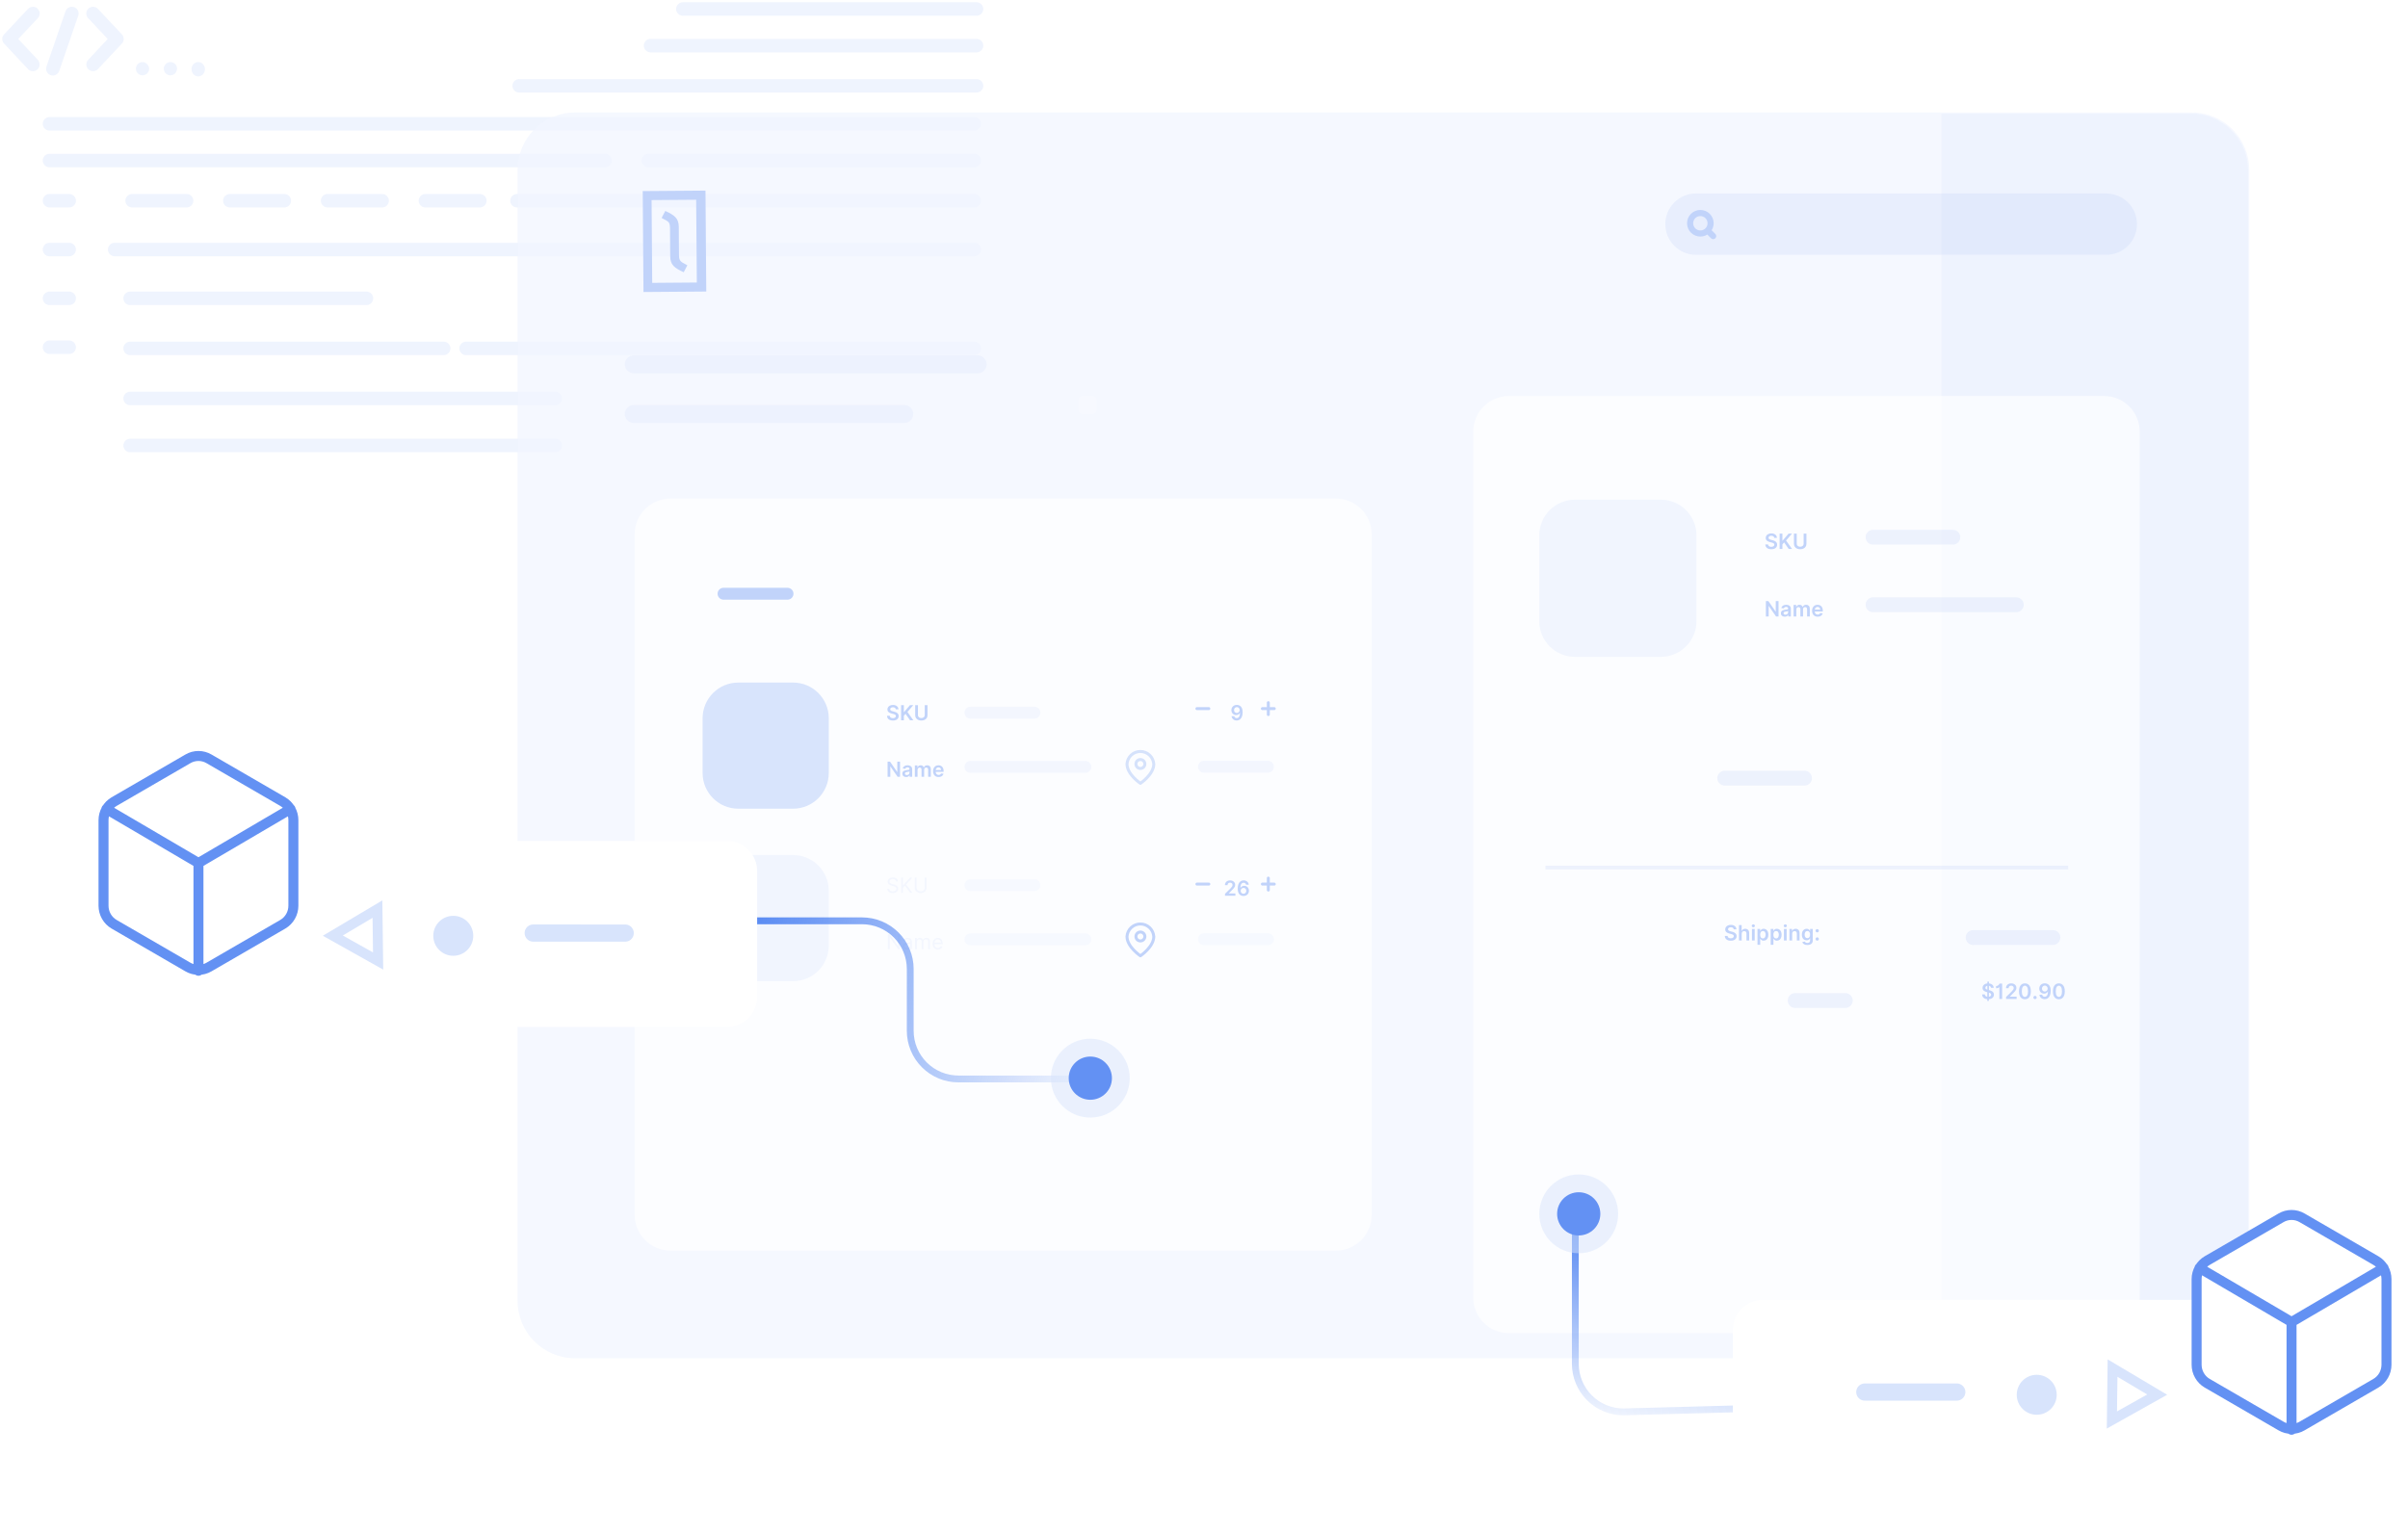 <svg width="535" height="341" viewBox="0 0 535 341" fill="none" xmlns="http://www.w3.org/2000/svg">
<g opacity="0.25">
<path d="M7.32 3.002L2 8.662L7.306 14.322" stroke="#C1D3FA" stroke-width="3" stroke-linecap="round" stroke-linejoin="round"/>
<path d="M20.665 3L25.986 8.66L20.68 14.32" stroke="#C1D3FA" stroke-width="3" stroke-linecap="round" stroke-linejoin="round"/>
<path d="M11.739 15.281L15.966 3" stroke="#C1D3FA" stroke-width="3" stroke-linecap="round" stroke-linejoin="round"/>
<path d="M33.139 15.384C33.116 15.67 33.01 15.944 32.834 16.171C32.658 16.398 32.42 16.569 32.149 16.662C31.878 16.756 31.585 16.769 31.307 16.7C31.028 16.63 30.776 16.481 30.581 16.27C30.386 16.059 30.256 15.796 30.208 15.514C30.16 15.23 30.196 14.94 30.31 14.676C30.425 14.413 30.613 14.189 30.853 14.031C31.093 13.873 31.374 13.789 31.661 13.788C32.067 13.807 32.45 13.985 32.726 14.284C33.002 14.582 33.151 14.977 33.139 15.384V15.384Z" fill="#C1D3FA"/>
<path d="M39.331 15.384C39.308 15.67 39.202 15.944 39.026 16.171C38.851 16.398 38.613 16.569 38.341 16.662C38.07 16.756 37.777 16.769 37.499 16.7C37.22 16.63 36.968 16.481 36.773 16.27C36.578 16.059 36.449 15.796 36.401 15.514C36.353 15.23 36.388 14.94 36.502 14.676C36.617 14.413 36.806 14.189 37.045 14.031C37.285 13.873 37.566 13.789 37.853 13.788C38.057 13.787 38.26 13.829 38.447 13.911C38.635 13.992 38.803 14.112 38.942 14.262C39.081 14.412 39.187 14.589 39.254 14.782C39.321 14.975 39.347 15.18 39.331 15.384V15.384Z" fill="#C1D3FA"/>
<path d="M44.045 16.98C44.87 16.98 45.538 16.266 45.538 15.384C45.538 14.503 44.87 13.788 44.045 13.788C43.221 13.788 42.553 14.503 42.553 15.384C42.553 16.266 43.221 16.98 44.045 16.98Z" fill="#C1D3FA"/>
<path d="M11 35.676H134.443" stroke="#C1D3FA" stroke-width="3" stroke-linecap="round" stroke-linejoin="round"/>
<path d="M144.04 35.676H216.465" stroke="#C1D3FA" stroke-width="3" stroke-linecap="round" stroke-linejoin="round"/>
<path d="M216.464 44.605H114.855" stroke="#C1D3FA" stroke-width="3" stroke-linecap="round" stroke-linejoin="round"/>
<path d="M11 27.518H216.465" stroke="#C1D3FA" stroke-width="3" stroke-linecap="round" stroke-linejoin="round"/>
<path d="M151.718 2H216.962" stroke="#C1D3FA" stroke-width="3" stroke-linecap="round" stroke-linejoin="round"/>
<path d="M144.537 10.141H216.961" stroke="#C1D3FA" stroke-width="3" stroke-linecap="round" stroke-linejoin="round"/>
<path d="M216.961 19.069H115.352" stroke="#C1D3FA" stroke-width="3" stroke-linecap="round" stroke-linejoin="round"/>
<path d="M106.611 44.605H94.512" stroke="#C1D3FA" stroke-width="3" stroke-linecap="round" stroke-linejoin="round"/>
<path d="M84.898 44.605H72.782" stroke="#C1D3FA" stroke-width="3" stroke-linecap="round" stroke-linejoin="round"/>
<path d="M63.167 44.605H51.068" stroke="#C1D3FA" stroke-width="3" stroke-linecap="round" stroke-linejoin="round"/>
<path d="M41.454 44.605H29.355" stroke="#C1D3FA" stroke-width="3" stroke-linecap="round" stroke-linejoin="round"/>
<path d="M216.465 55.453H25.481" stroke="#C1D3FA" stroke-width="3" stroke-linecap="round" stroke-linejoin="round"/>
<path d="M15.37 44.605H11" stroke="#C1D3FA" stroke-width="3" stroke-linecap="round" stroke-linejoin="round"/>
<path d="M15.37 55.453H11" stroke="#C1D3FA" stroke-width="3" stroke-linecap="round" stroke-linejoin="round"/>
<path d="M15.37 66.301H11" stroke="#C1D3FA" stroke-width="3" stroke-linecap="round" stroke-linejoin="round"/>
<path d="M15.37 77.166H11" stroke="#C1D3FA" stroke-width="3" stroke-linecap="round" stroke-linejoin="round"/>
<path d="M28.909 66.301H81.419" stroke="#C1D3FA" stroke-width="3" stroke-linecap="round" stroke-linejoin="round"/>
<path d="M28.909 77.423H98.574" stroke="#C1D3FA" stroke-width="3" stroke-linecap="round" stroke-linejoin="round"/>
<path d="M28.909 88.545H123.372" stroke="#C1D3FA" stroke-width="3" stroke-linecap="round" stroke-linejoin="round"/>
<path d="M28.909 99H123.372" stroke="#C1D3FA" stroke-width="3" stroke-linecap="round" stroke-linejoin="round"/>
<path d="M103.561 77.423H216.464" stroke="#C1D3FA" stroke-width="3" stroke-linecap="round" stroke-linejoin="round"/>
</g>
<path d="M486.978 25L127.75 25C120.708 25 115 30.708 115 37.75L115 289.095C115 296.136 120.708 301.845 127.75 301.845H486.978C494.019 301.845 499.728 296.136 499.728 289.095V37.75C499.728 30.708 494.019 25 486.978 25Z" fill="#F1F5FE" fill-opacity="0.75"/>
<path d="M486.753 301.504H431.392V25.238L486.753 25.238C488.424 25.238 490.079 25.567 491.623 26.207C493.166 26.847 494.569 27.784 495.751 28.966C496.932 30.148 497.869 31.551 498.509 33.095C499.148 34.639 499.477 36.294 499.476 37.965V288.788C499.474 292.161 498.133 295.395 495.747 297.78C493.361 300.164 490.126 301.504 486.753 301.504V301.504Z" fill="#D8E4FC" fill-opacity="0.25"/>
<path opacity="0.2" d="M242.727 87.984H240.512C240.017 87.984 239.615 88.385 239.615 88.881V91.095C239.615 91.591 240.017 91.992 240.512 91.992H242.727C243.222 91.992 243.624 91.591 243.624 91.095V88.881C243.624 88.385 243.222 87.984 242.727 87.984Z" fill="white"/>
<path opacity="0.15" d="M217.188 80.967H140.826" stroke="#C1D3FA" stroke-width="4.01" stroke-linecap="round" stroke-linejoin="round"/>
<path opacity="0.15" d="M200.891 92H140.826" stroke="#C1D3FA" stroke-width="4.01" stroke-linecap="round" stroke-linejoin="round"/>
<path d="M144.767 44.464L154.671 44.388L154.818 62.782L144.907 62.861L144.767 44.464ZM142.969 64.893L156.915 64.785L156.742 42.356L142.796 42.464L142.969 64.893Z" fill="#C1D3FA"/>
<path d="M150.855 56.701L150.808 50.412C150.808 48.517 149.841 47.808 147.813 46.877L146.993 48.43L148.072 49.016C148.608 49.311 148.849 49.664 148.859 50.609L148.906 56.96C148.906 58.862 149.873 59.567 151.902 60.499L152.718 58.952L151.639 58.366C151.103 58.007 150.862 57.676 150.852 56.708L150.855 56.701Z" fill="#C1D3FA"/>
<path opacity="0.25" d="M467.978 43H376.811C373.049 43 370 46.049 370 49.811V49.815C370 53.576 373.049 56.626 376.811 56.626H467.978C471.74 56.626 474.789 53.576 474.789 49.815V49.811C474.789 46.049 471.74 43 467.978 43Z" fill="#C1D3FA"/>
<path d="M380.623 52.462L379.386 51.225M380.055 49.614C380.055 50.871 379.036 51.891 377.779 51.891C376.521 51.891 375.502 50.871 375.502 49.614C375.502 48.357 376.521 47.338 377.779 47.338C379.036 47.338 380.055 48.357 380.055 49.614Z" stroke="#C1D3FA" stroke-width="1.359" stroke-linecap="round" stroke-linejoin="round"/>
<path opacity="0.65" d="M296.833 110.802H148.931C144.551 110.802 141 114.353 141 118.733V269.992C141 274.372 144.551 277.923 148.931 277.923H296.833C301.213 277.923 304.764 274.372 304.764 269.992V118.733C304.764 114.353 301.213 110.802 296.833 110.802Z" fill="white"/>
<path d="M176.201 151.687H164.033C159.653 151.687 156.102 155.237 156.102 159.618V171.785C156.102 176.165 159.653 179.716 164.033 179.716H176.201C180.581 179.716 184.132 176.165 184.132 171.785V159.618C184.132 155.237 180.581 151.687 176.201 151.687Z" fill="#D8E4FC"/>
<path opacity="0.15" d="M229.828 158.382H215.605" stroke="#C1D3FA" stroke-width="2.637" stroke-linecap="round" stroke-linejoin="round"/>
<path opacity="0.15" d="M241.143 170.424H215.605" stroke="#C1D3FA" stroke-width="2.637" stroke-linecap="round" stroke-linejoin="round"/>
<path opacity="0.15" d="M281.711 170.391H267.488" stroke="#C1D3FA" stroke-width="2.637" stroke-linecap="round" stroke-linejoin="round"/>
<path opacity="0.25" d="M256.344 169.783C256.344 172.096 253.37 174.079 253.37 174.079C253.37 174.079 250.39 172.096 250.39 169.783C250.44 169.028 250.775 168.321 251.327 167.805C251.88 167.288 252.607 167 253.364 167C254.12 167 254.848 167.288 255.4 167.805C255.952 168.321 256.288 169.028 256.338 169.783H256.344Z" stroke="#6391F3" stroke-width="0.661" stroke-linecap="round" stroke-linejoin="round"/>
<path opacity="0.25" d="M253.37 170.774C253.918 170.774 254.362 170.33 254.362 169.783C254.362 169.235 253.918 168.792 253.37 168.792C252.823 168.792 252.379 169.235 252.379 169.783C252.379 170.33 252.823 170.774 253.37 170.774Z" stroke="#6391F3" stroke-width="0.661" stroke-linecap="round" stroke-linejoin="round"/>
<path d="M176.201 190.02H164.033C159.653 190.02 156.102 193.571 156.102 197.951V210.119C156.102 214.499 159.653 218.05 164.033 218.05H176.201C180.581 218.05 184.132 214.499 184.132 210.119V197.951C184.132 193.571 180.581 190.02 176.201 190.02Z" fill="#F1F5FE"/>
<path opacity="0.1" d="M229.828 196.715H215.605" stroke="#C1D3FA" stroke-width="2.637" stroke-linecap="round" stroke-linejoin="round"/>
<path opacity="0.1" d="M241.143 208.758H215.605" stroke="#C1D3FA" stroke-width="2.637" stroke-linecap="round" stroke-linejoin="round"/>
<path opacity="0.15" d="M199.115 195.881C199.096 195.714 199.016 195.585 198.876 195.493C198.735 195.401 198.563 195.355 198.36 195.355C198.136 195.355 197.957 195.408 197.821 195.514C197.685 195.62 197.617 195.753 197.617 195.914C197.617 196.034 197.654 196.132 197.727 196.206C197.802 196.279 197.889 196.337 197.99 196.379C198.092 196.419 198.184 196.45 198.268 196.472L198.609 196.564C198.697 196.587 198.795 196.619 198.902 196.66C199.01 196.7 199.114 196.755 199.212 196.825C199.312 196.894 199.394 196.983 199.459 197.092C199.523 197.2 199.556 197.333 199.556 197.491C199.556 197.673 199.508 197.837 199.413 197.984C199.319 198.13 199.181 198.247 198.999 198.334C198.818 198.42 198.598 198.463 198.34 198.463C197.979 198.463 197.692 198.378 197.479 198.207C197.267 198.036 197.15 197.813 197.131 197.537H197.551C197.562 197.664 197.605 197.769 197.68 197.852C197.755 197.934 197.85 197.996 197.965 198.036C198.081 198.076 198.206 198.095 198.34 198.095C198.495 198.095 198.635 198.07 198.759 198.02C198.883 197.968 198.981 197.897 199.053 197.806C199.125 197.714 199.161 197.607 199.161 197.484C199.161 197.373 199.13 197.282 199.068 197.212C199.005 197.141 198.923 197.084 198.821 197.041C198.719 196.997 198.609 196.959 198.491 196.926L198.077 196.807C197.814 196.732 197.606 196.624 197.453 196.484C197.299 196.344 197.223 196.16 197.223 195.933C197.223 195.745 197.274 195.581 197.376 195.44C197.479 195.299 197.617 195.19 197.79 195.112C197.964 195.033 198.158 194.994 198.373 194.994C198.59 194.994 198.782 195.032 198.951 195.11C199.12 195.187 199.253 195.292 199.352 195.426C199.452 195.559 199.504 195.711 199.51 195.881H199.115ZM200.226 198.404V195.04H200.633V196.709H200.673L202.184 195.04H202.716L201.303 196.558L202.716 198.404H202.223L201.054 196.84L200.633 197.313V198.404H200.226ZM205.452 195.04H205.859V197.267C205.859 197.519 205.8 197.735 205.68 197.913C205.561 198.092 205.402 198.228 205.204 198.322C205.005 198.416 204.788 198.463 204.551 198.463C204.315 198.463 204.097 198.416 203.899 198.322C203.701 198.228 203.542 198.092 203.423 197.913C203.303 197.735 203.244 197.519 203.244 197.267V195.04H203.651V197.267C203.651 197.443 203.693 197.591 203.776 197.713C203.859 197.833 203.969 197.925 204.106 197.989C204.243 198.051 204.392 198.082 204.551 198.082C204.711 198.082 204.86 198.051 204.997 197.989C205.134 197.925 205.244 197.833 205.327 197.713C205.41 197.591 205.452 197.443 205.452 197.267V195.04Z" fill="#C1D3FA"/>
<path opacity="0.15" d="M199.943 207.597V210.961H199.549L197.716 208.32H197.683V210.961H197.275V207.597H197.67L199.51 210.245H199.543V207.597H199.943ZM201.449 211.021C201.289 211.021 201.144 210.99 201.013 210.93C200.883 210.869 200.78 210.781 200.703 210.666C200.626 210.55 200.588 210.409 200.588 210.245C200.588 210.101 200.616 209.983 200.673 209.894C200.73 209.803 200.806 209.731 200.902 209.68C200.997 209.628 201.102 209.59 201.217 209.565C201.333 209.539 201.45 209.518 201.567 209.503C201.72 209.483 201.845 209.468 201.94 209.458C202.036 209.447 202.106 209.429 202.15 209.404C202.195 209.379 202.218 209.335 202.218 209.273V209.259C202.218 209.097 202.173 208.971 202.085 208.881C201.997 208.792 201.864 208.747 201.685 208.747C201.5 208.747 201.355 208.787 201.25 208.868C201.145 208.949 201.071 209.036 201.028 209.128L200.66 208.996C200.726 208.843 200.814 208.724 200.923 208.638C201.034 208.552 201.154 208.492 201.284 208.458C201.416 208.423 201.545 208.405 201.672 208.405C201.753 208.405 201.846 208.415 201.952 208.435C202.058 208.453 202.16 208.492 202.259 208.551C202.358 208.61 202.441 208.7 202.507 208.819C202.573 208.938 202.605 209.098 202.605 209.299V210.961H202.218V210.62H202.198C202.172 210.674 202.128 210.733 202.067 210.795C202.005 210.858 201.924 210.911 201.822 210.955C201.72 210.999 201.596 211.021 201.449 211.021ZM201.508 210.672C201.661 210.672 201.791 210.642 201.896 210.582C202.002 210.522 202.082 210.444 202.136 210.349C202.19 210.253 202.218 210.153 202.218 210.048V209.693C202.201 209.713 202.165 209.731 202.109 209.747C202.054 209.763 201.991 209.776 201.919 209.788C201.847 209.799 201.778 209.809 201.71 209.818C201.643 209.826 201.589 209.832 201.547 209.838C201.447 209.851 201.352 209.872 201.265 209.902C201.178 209.93 201.108 209.973 201.054 210.032C201.002 210.088 200.976 210.166 200.976 210.265C200.976 210.4 201.025 210.501 201.125 210.57C201.226 210.638 201.353 210.672 201.508 210.672ZM203.313 210.961V208.438H203.688V208.832H203.721C203.773 208.697 203.858 208.593 203.975 208.518C204.092 208.443 204.233 208.405 204.397 208.405C204.564 208.405 204.702 208.443 204.813 208.518C204.925 208.593 205.012 208.697 205.074 208.832H205.101C205.165 208.702 205.262 208.598 205.391 208.522C205.521 208.444 205.676 208.405 205.856 208.405C206.082 208.405 206.267 208.476 206.41 208.617C206.553 208.757 206.625 208.976 206.625 209.273V210.961H206.237V209.273C206.237 209.086 206.187 208.953 206.085 208.873C205.983 208.793 205.863 208.753 205.725 208.753C205.547 208.753 205.41 208.807 205.313 208.914C205.215 209.021 205.166 209.155 205.166 209.319V210.961H204.772V209.233C204.772 209.09 204.725 208.974 204.632 208.886C204.539 208.798 204.419 208.753 204.273 208.753C204.172 208.753 204.078 208.78 203.99 208.834C203.903 208.888 203.833 208.962 203.78 209.057C203.727 209.151 203.701 209.26 203.701 209.384V210.961H203.313ZM208.392 211.014C208.149 211.014 207.939 210.96 207.763 210.853C207.588 210.745 207.452 210.593 207.357 210.4C207.263 210.205 207.216 209.978 207.216 209.719C207.216 209.461 207.263 209.233 207.357 209.036C207.452 208.838 207.585 208.683 207.755 208.573C207.926 208.461 208.125 208.405 208.353 208.405C208.484 208.405 208.614 208.427 208.742 208.471C208.87 208.515 208.987 208.586 209.092 208.684C209.197 208.782 209.281 208.911 209.343 209.072C209.406 209.233 209.437 209.431 209.437 209.667V209.831H207.605C207.614 210.101 207.69 210.307 207.834 210.45C207.978 210.594 208.164 210.666 208.392 210.666C208.544 210.666 208.675 210.633 208.785 210.567C208.894 210.501 208.974 210.403 209.023 210.271L209.398 210.377C209.339 210.567 209.22 210.721 209.043 210.838C208.865 210.955 208.648 211.014 208.392 211.014ZM207.605 209.496H209.043C209.043 209.282 208.98 209.105 208.855 208.965C208.731 208.824 208.563 208.753 208.353 208.753C208.205 208.753 208.077 208.788 207.968 208.857C207.86 208.926 207.774 209.017 207.712 209.131C207.65 209.244 207.614 209.366 207.605 209.496Z" fill="#C1D3FA"/>
<path opacity="0.1" d="M281.711 208.725H267.488" stroke="#C1D3FA" stroke-width="2.637" stroke-linecap="round" stroke-linejoin="round"/>
<path d="M256.344 208.116C256.344 210.43 253.37 212.412 253.37 212.412C253.37 212.412 250.39 210.43 250.39 208.116C250.44 207.362 250.775 206.655 251.327 206.138C251.88 205.621 252.607 205.334 253.364 205.334C254.12 205.334 254.848 205.621 255.4 206.138C255.952 206.655 256.288 207.362 256.338 208.116H256.344Z" stroke="#C1D3FA" stroke-width="0.661" stroke-linecap="round" stroke-linejoin="round"/>
<path d="M253.37 209.108C253.918 209.108 254.362 208.664 254.362 208.117C254.362 207.569 253.918 207.125 253.37 207.125C252.823 207.125 252.379 207.569 252.379 208.117C252.379 208.664 252.823 209.108 253.37 209.108Z" stroke="#C1D3FA" stroke-width="0.661" stroke-linecap="round" stroke-linejoin="round"/>
<path d="M281.79 156.155V158.798" stroke="#C1D3FA" stroke-width="0.661" stroke-linecap="round" stroke-linejoin="round"/>
<path d="M280.468 157.477H283.112" stroke="#C1D3FA" stroke-width="0.661" stroke-linecap="round" stroke-linejoin="round"/>
<path d="M265.928 157.477H268.572" stroke="#C1D3FA" stroke-width="0.661" stroke-linecap="round" stroke-linejoin="round"/>
<path d="M199.028 157.631C199.013 157.487 198.949 157.376 198.836 157.296C198.723 157.216 198.576 157.176 198.394 157.176C198.204 157.176 198.055 157.217 197.947 157.301C197.84 157.383 197.786 157.487 197.785 157.614C197.784 157.707 197.811 157.785 197.868 157.846C197.925 157.906 197.998 157.954 198.085 157.991C198.174 158.027 198.264 158.056 198.356 158.078L198.672 158.156C198.84 158.196 199 158.255 199.15 158.332C199.301 158.409 199.424 158.512 199.518 158.641C199.613 158.769 199.661 158.931 199.661 159.126C199.66 159.423 199.547 159.663 199.324 159.847C199.101 160.03 198.787 160.121 198.384 160.121C197.992 160.121 197.679 160.031 197.446 159.85C197.213 159.669 197.09 159.411 197.078 159.077H197.678C197.69 159.253 197.762 159.384 197.895 159.471C198.027 159.557 198.189 159.601 198.379 159.601C198.579 159.601 198.74 159.557 198.864 159.469C198.988 159.38 199.05 159.264 199.051 159.121C199.05 158.991 198.994 158.892 198.884 158.825C198.774 158.757 198.629 158.7 198.447 158.654L198.064 158.556C197.787 158.485 197.568 158.377 197.407 158.232C197.247 158.086 197.167 157.893 197.167 157.652C197.167 157.454 197.221 157.28 197.328 157.131C197.435 156.982 197.582 156.867 197.768 156.785C197.956 156.701 198.167 156.66 198.402 156.66C198.641 156.66 198.851 156.701 199.032 156.785C199.212 156.867 199.354 156.981 199.455 157.128C199.558 157.274 199.612 157.441 199.615 157.631H199.028Z" fill="#C1D3FA"/>
<path d="M200.204 160.07V156.706H200.814V158.252H200.855L202.168 156.706H202.912L201.611 158.216L202.923 160.07H202.191L201.187 158.628L200.814 159.068V160.07H200.204Z" fill="#C1D3FA"/>
<path d="M205.458 156.706H206.066V158.93C206.066 159.184 206.006 159.4 205.887 159.578C205.767 159.755 205.605 159.89 205.399 159.983C205.193 160.075 204.96 160.121 204.701 160.121C204.441 160.121 204.208 160.075 204.002 159.983C203.796 159.89 203.634 159.755 203.514 159.578C203.395 159.4 203.335 159.184 203.335 158.93V156.706H203.945V158.916C203.945 159.054 203.978 159.172 204.045 159.27C204.113 159.368 204.204 159.443 204.318 159.495C204.433 159.547 204.56 159.573 204.701 159.573C204.842 159.573 204.969 159.547 205.083 159.495C205.198 159.443 205.289 159.368 205.356 159.27C205.424 159.172 205.458 159.054 205.458 158.916V156.706Z" fill="#C1D3FA"/>
<path d="M274.797 156.65C274.958 156.651 275.115 156.679 275.267 156.735C275.421 156.791 275.559 156.882 275.681 157.006C275.804 157.131 275.901 157.298 275.974 157.508C276.046 157.717 276.082 157.976 276.082 158.285C276.082 158.67 276.028 159 275.919 159.274C275.812 159.546 275.66 159.755 275.463 159.9C275.266 160.044 275.032 160.116 274.763 160.116C274.55 160.116 274.362 160.075 274.198 159.992C274.034 159.908 273.902 159.794 273.802 159.65C273.701 159.504 273.639 159.339 273.616 159.154H274.216C274.246 159.287 274.309 159.394 274.403 159.472C274.497 159.55 274.617 159.589 274.763 159.589C274.995 159.589 275.174 159.488 275.3 159.285C275.426 159.081 275.49 158.8 275.491 158.441H275.468C275.387 158.585 275.272 158.699 275.123 158.782C274.974 158.865 274.808 158.906 274.626 158.906C274.43 158.906 274.253 158.859 274.096 158.764C273.938 158.67 273.813 158.541 273.721 158.377C273.629 158.211 273.583 158.022 273.583 157.81C273.583 157.589 273.634 157.39 273.734 157.215C273.836 157.04 273.978 156.902 274.16 156.801C274.342 156.699 274.554 156.649 274.797 156.65ZM274.799 157.143C274.681 157.143 274.574 157.172 274.48 157.23C274.386 157.288 274.312 157.366 274.257 157.465C274.202 157.563 274.175 157.674 274.175 157.797C274.175 157.917 274.201 158.027 274.254 158.125C274.307 158.223 274.381 158.3 274.474 158.357C274.567 158.414 274.673 158.442 274.792 158.442C274.911 158.442 275.017 158.413 275.113 158.354C275.208 158.293 275.284 158.214 275.339 158.115C275.395 158.017 275.423 157.909 275.423 157.793C275.423 157.676 275.396 157.568 275.341 157.47C275.287 157.371 275.214 157.292 275.119 157.233C275.026 157.173 274.919 157.143 274.799 157.143Z" fill="#C1D3FA"/>
<path d="M199.965 169.263V172.628H199.423L197.837 170.336H197.809V172.628H197.2V169.263H197.745L199.329 171.557H199.359V169.263H199.965Z" fill="#C1D3FA"/>
<path d="M201.329 172.679C201.088 172.679 200.887 172.614 200.726 172.485C200.565 172.356 200.484 172.167 200.484 171.92C200.484 171.73 200.53 171.584 200.621 171.479C200.713 171.374 200.832 171.298 200.977 171.251C201.124 171.203 201.279 171.17 201.442 171.153C201.665 171.128 201.824 171.106 201.92 171.085C202.018 171.064 202.067 171.011 202.067 170.926V170.916C202.067 170.792 202.03 170.696 201.956 170.628C201.883 170.561 201.777 170.527 201.639 170.527C201.494 170.527 201.378 170.558 201.293 170.622C201.208 170.685 201.151 170.76 201.122 170.847L200.567 170.768C200.632 170.538 200.76 170.364 200.951 170.247C201.143 170.13 201.371 170.071 201.636 170.071C201.757 170.071 201.877 170.086 201.998 170.114C202.118 170.143 202.228 170.19 202.328 170.255C202.428 170.321 202.509 170.41 202.569 170.522C202.631 170.633 202.661 170.772 202.661 170.939V172.628H202.09V172.281H202.07C202.016 172.387 201.929 172.481 201.807 172.561C201.686 172.639 201.527 172.679 201.329 172.679ZM201.483 172.242C201.663 172.242 201.805 172.19 201.91 172.087C202.016 171.984 202.068 171.863 202.068 171.723V171.425C202.043 171.446 201.996 171.465 201.929 171.481C201.862 171.496 201.79 171.51 201.715 171.521C201.639 171.531 201.575 171.541 201.523 171.548C201.39 171.567 201.28 171.604 201.191 171.659C201.102 171.712 201.058 171.796 201.058 171.91C201.058 172.019 201.098 172.102 201.178 172.158C201.258 172.214 201.36 172.242 201.483 172.242Z" fill="#C1D3FA"/>
<path d="M203.259 172.628V170.104H203.828V170.533H203.857C203.91 170.39 203.997 170.277 204.119 170.195C204.24 170.113 204.385 170.071 204.554 170.071C204.724 170.071 204.868 170.113 204.986 170.195C205.104 170.277 205.188 170.39 205.236 170.533H205.262C205.318 170.393 205.412 170.281 205.545 170.198C205.678 170.114 205.836 170.071 206.019 170.071C206.252 170.071 206.441 170.145 206.588 170.292C206.735 170.438 206.808 170.653 206.808 170.934V172.628H206.212V171.026C206.212 170.869 206.17 170.755 206.087 170.683C206.003 170.609 205.902 170.573 205.781 170.573C205.638 170.573 205.525 170.617 205.444 170.707C205.364 170.796 205.324 170.912 205.324 171.054V172.628H204.741V171.001C204.741 170.871 204.702 170.767 204.623 170.689C204.545 170.611 204.443 170.573 204.317 170.573C204.189 170.573 204.08 170.621 203.989 170.717C203.899 170.812 203.854 170.938 203.854 171.093V172.628H203.259Z" fill="#C1D3FA"/>
<path d="M208.529 172.677C208.276 172.677 208.057 172.624 207.873 172.518C207.69 172.412 207.549 172.262 207.451 172.068C207.352 171.874 207.303 171.645 207.303 171.381C207.303 171.121 207.352 170.893 207.451 170.697C207.549 170.5 207.688 170.347 207.866 170.237C208.046 170.127 208.256 170.071 208.497 170.071C208.704 170.071 208.895 170.116 209.071 170.206C209.246 170.295 209.386 170.433 209.491 170.622C209.598 170.809 209.651 171.051 209.651 171.346V171.529H207.893C207.896 171.745 207.956 171.913 208.072 172.033C208.189 172.154 208.344 172.214 208.537 172.214C208.665 172.214 208.776 172.186 208.869 172.132C208.963 172.076 209.03 171.995 209.071 171.889L209.626 171.951C209.573 172.17 209.451 172.346 209.258 172.478C209.066 172.611 208.823 172.677 208.529 172.677ZM207.894 171.128H209.081C209.079 170.956 209.026 170.814 208.92 170.702C208.814 170.591 208.676 170.535 208.506 170.535C208.328 170.535 208.184 170.593 208.073 170.711C207.963 170.828 207.903 170.967 207.894 171.128Z" fill="#C1D3FA"/>
<path d="M272.169 199.065V198.625L273.337 197.479C273.503 197.311 273.629 197.167 273.713 197.049C273.797 196.931 273.839 196.802 273.839 196.661C273.839 196.502 273.786 196.378 273.68 196.287C273.574 196.195 273.441 196.149 273.281 196.149C273.113 196.149 272.979 196.199 272.878 196.3C272.779 196.4 272.729 196.535 272.729 196.707H272.149C272.149 196.494 272.198 196.308 272.295 196.15C272.393 195.993 272.527 195.871 272.698 195.784C272.87 195.697 273.067 195.654 273.289 195.654C273.515 195.654 273.712 195.696 273.882 195.781C274.053 195.865 274.186 195.981 274.281 196.127C274.377 196.274 274.424 196.442 274.424 196.63C274.424 196.756 274.4 196.88 274.352 197.001C274.304 197.123 274.219 197.258 274.097 197.407C273.977 197.555 273.808 197.734 273.59 197.943L273.01 198.533V198.556H274.475V199.065H272.169Z" fill="#C1D3FA"/>
<path d="M276.274 199.111C276.113 199.11 275.956 199.082 275.803 199.027C275.649 198.971 275.511 198.881 275.389 198.756C275.267 198.631 275.17 198.464 275.098 198.255C275.026 198.046 274.989 197.787 274.989 197.478C274.989 197.091 275.043 196.762 275.15 196.489C275.259 196.215 275.412 196.006 275.609 195.861C275.806 195.717 276.039 195.644 276.309 195.644C276.521 195.644 276.709 195.687 276.872 195.771C277.035 195.854 277.167 195.969 277.268 196.114C277.369 196.259 277.431 196.423 277.455 196.607H276.856C276.825 196.473 276.762 196.368 276.667 196.29C276.573 196.211 276.453 196.172 276.309 196.172C276.075 196.172 275.896 196.274 275.77 196.477C275.645 196.68 275.582 196.961 275.581 197.32H275.604C275.685 197.176 275.8 197.062 275.949 196.98C276.099 196.897 276.264 196.855 276.445 196.855C276.642 196.855 276.819 196.902 276.976 196.996C277.133 197.091 277.258 197.22 277.35 197.386C277.442 197.55 277.488 197.739 277.487 197.951C277.488 198.172 277.437 198.371 277.336 198.547C277.235 198.723 277.093 198.861 276.91 198.961C276.728 199.062 276.516 199.112 276.274 199.111ZM276.271 198.618C276.39 198.618 276.497 198.589 276.591 198.531C276.685 198.473 276.76 198.395 276.815 198.296C276.869 198.197 276.896 198.087 276.895 197.964C276.896 197.844 276.87 197.735 276.816 197.637C276.763 197.54 276.689 197.463 276.596 197.406C276.504 197.349 276.399 197.32 276.279 197.32C276.161 197.32 276.054 197.35 275.959 197.409C275.863 197.468 275.788 197.547 275.732 197.645C275.676 197.743 275.648 197.851 275.647 197.969C275.648 198.086 275.675 198.194 275.729 198.293C275.782 198.391 275.856 198.47 275.951 198.529C276.045 198.588 276.152 198.618 276.271 198.618Z" fill="#C1D3FA"/>
<path d="M281.79 195.149V197.793" stroke="#C1D3FA" stroke-width="0.661" stroke-linecap="round" stroke-linejoin="round"/>
<path d="M280.468 196.471H283.112" stroke="#C1D3FA" stroke-width="0.661" stroke-linecap="round" stroke-linejoin="round"/>
<path d="M265.928 196.471H268.572" stroke="#C1D3FA" stroke-width="0.661" stroke-linecap="round" stroke-linejoin="round"/>
<path opacity="0.65" d="M467.463 88H335.239C330.859 88 327.308 91.551 327.308 95.931V288.346C327.308 292.726 330.859 296.277 335.239 296.277H467.463C471.844 296.277 475.394 292.726 475.394 288.346V95.931C475.394 91.551 471.844 88 467.463 88Z" fill="white"/>
<path d="M368.986 111.046H349.918C345.538 111.046 341.987 114.597 341.987 118.977V138.045C341.987 142.425 345.538 145.976 349.918 145.976H368.986C373.366 145.976 376.917 142.425 376.917 138.045V118.977C376.917 114.597 373.366 111.046 368.986 111.046Z" fill="#F1F5FE"/>
<path opacity="0.25" d="M433.869 119.387H416.143" stroke="#C1D3FA" stroke-width="3.285" stroke-linecap="round" stroke-linejoin="round"/>
<path opacity="0.25" d="M447.973 134.397H416.143" stroke="#C1D3FA" stroke-width="3.285" stroke-linecap="round" stroke-linejoin="round"/>
<path d="M441.521 222.427L441.523 222.045C441.179 222.017 440.906 221.913 440.702 221.731C440.499 221.55 440.393 221.303 440.381 220.99H440.991C441.001 221.142 441.055 221.26 441.154 221.346C441.253 221.431 441.377 221.486 441.526 221.509L441.533 220.5L441.383 220.461C441.101 220.389 440.879 220.279 440.715 220.132C440.553 219.984 440.472 219.788 440.472 219.543C440.472 219.36 440.517 219.197 440.608 219.054C440.701 218.911 440.828 218.795 440.989 218.707C441.151 218.619 441.337 218.565 441.546 218.544L441.548 218.155H441.902L441.9 218.544C442.111 218.564 442.294 218.617 442.451 218.705C442.609 218.792 442.732 218.906 442.82 219.046C442.909 219.186 442.955 219.345 442.958 219.522H442.363C442.349 219.401 442.301 219.303 442.219 219.226C442.138 219.148 442.03 219.098 441.897 219.074L441.89 220.027L442 220.056C442.172 220.096 442.334 220.155 442.486 220.234C442.64 220.312 442.764 220.417 442.86 220.548C442.957 220.678 443.005 220.842 443.005 221.04C443.004 221.321 442.905 221.552 442.708 221.735C442.512 221.916 442.235 222.02 441.877 222.045L441.875 222.427H441.521ZM441.88 221.509C442.034 221.485 442.156 221.431 442.247 221.347C442.339 221.263 442.385 221.159 442.386 221.035C442.385 220.917 442.339 220.826 442.249 220.76C442.159 220.693 442.038 220.638 441.887 220.593L441.88 221.509ZM441.536 219.937L441.543 219.074C441.403 219.099 441.294 219.15 441.216 219.228C441.139 219.305 441.1 219.397 441.099 219.505C441.098 219.624 441.141 219.717 441.229 219.784C441.318 219.849 441.421 219.9 441.536 219.937Z" fill="#C1D3FA"/>
<path d="M444.832 218.582V222H444.212V219.373H444.183C444.15 219.425 444.072 219.481 443.949 219.54C443.827 219.598 443.67 219.627 443.477 219.627V219.126C443.595 219.126 443.7 219.105 443.793 219.064C443.885 219.022 443.963 218.971 444.028 218.911C444.094 218.849 444.144 218.789 444.18 218.729C444.215 218.669 444.235 218.62 444.238 218.582H444.832Z" fill="#C1D3FA"/>
<path d="M445.704 222V221.553L446.891 220.389C447.06 220.218 447.187 220.072 447.273 219.952C447.359 219.832 447.401 219.701 447.401 219.558C447.401 219.397 447.347 219.27 447.24 219.178C447.132 219.084 446.996 219.038 446.834 219.038C446.664 219.038 446.527 219.089 446.425 219.191C446.324 219.292 446.273 219.43 446.273 219.605H445.684C445.684 219.388 445.734 219.199 445.833 219.039C445.932 218.879 446.068 218.755 446.241 218.667C446.416 218.579 446.616 218.535 446.842 218.535C447.072 218.535 447.272 218.578 447.445 218.664C447.618 218.749 447.754 218.867 447.85 219.016C447.947 219.165 447.996 219.335 447.996 219.527C447.996 219.655 447.971 219.78 447.922 219.904C447.873 220.027 447.787 220.165 447.663 220.316C447.541 220.466 447.369 220.648 447.148 220.86L446.559 221.459V221.483H448.047V222H445.704Z" fill="#C1D3FA"/>
<path d="M449.887 222.065C449.475 222.065 449.152 221.91 448.919 221.6C448.686 221.289 448.57 220.854 448.57 220.294C448.571 219.736 448.688 219.303 448.92 218.996C449.154 218.689 449.476 218.535 449.887 218.535C450.297 218.535 450.619 218.689 450.853 218.997C451.087 219.305 451.204 219.737 451.204 220.294C451.204 220.855 451.087 221.291 450.855 221.601C450.622 221.912 450.299 222.066 449.887 222.065ZM449.887 221.543C450.1 221.543 450.269 221.438 450.392 221.227C450.517 221.016 450.579 220.705 450.579 220.294C450.578 219.887 450.515 219.578 450.391 219.368C450.267 219.157 450.099 219.051 449.887 219.051C449.675 219.051 449.507 219.157 449.383 219.368C449.259 219.578 449.197 219.887 449.196 220.294C449.195 220.705 449.256 221.016 449.381 221.227C449.506 221.438 449.674 221.543 449.887 221.543Z" fill="#C1D3FA"/>
<path d="M452.137 222.037C452.036 222.037 451.949 222.001 451.877 221.93C451.804 221.858 451.769 221.771 451.77 221.67C451.769 221.569 451.804 221.484 451.877 221.413C451.949 221.341 452.036 221.306 452.137 221.306C452.236 221.306 452.322 221.341 452.394 221.413C452.466 221.484 452.503 221.569 452.504 221.67C452.503 221.771 452.466 221.858 452.394 221.93C452.322 222.001 452.236 222.037 452.137 222.037Z" fill="#C1D3FA"/>
<path d="M454.308 218.525C454.471 218.526 454.631 218.555 454.785 218.612C454.941 218.669 455.081 218.76 455.206 218.887C455.33 219.014 455.43 219.184 455.503 219.396C455.576 219.609 455.613 219.872 455.613 220.186C455.613 220.577 455.558 220.912 455.448 221.191C455.339 221.468 455.184 221.68 454.984 221.826C454.784 221.973 454.547 222.047 454.273 222.047C454.057 222.047 453.866 222.005 453.699 221.92C453.533 221.835 453.399 221.72 453.296 221.573C453.194 221.425 453.131 221.257 453.108 221.069H453.717C453.748 221.204 453.812 221.312 453.907 221.393C454.003 221.472 454.125 221.511 454.273 221.511C454.509 221.511 454.691 221.408 454.819 221.202C454.947 220.995 455.011 220.709 455.012 220.344H454.989C454.907 220.491 454.79 220.607 454.638 220.692C454.487 220.775 454.319 220.817 454.134 220.817C453.935 220.817 453.755 220.769 453.595 220.673C453.435 220.577 453.308 220.446 453.215 220.279C453.121 220.111 453.075 219.919 453.075 219.703C453.075 219.479 453.126 219.277 453.228 219.099C453.332 218.921 453.476 218.781 453.66 218.679C453.845 218.575 454.061 218.524 454.308 218.525ZM454.31 219.026C454.189 219.026 454.081 219.055 453.986 219.114C453.89 219.173 453.814 219.253 453.759 219.353C453.703 219.453 453.675 219.566 453.675 219.69C453.675 219.813 453.702 219.924 453.755 220.024C453.81 220.123 453.885 220.201 453.979 220.259C454.074 220.317 454.182 220.346 454.303 220.346C454.423 220.346 454.532 220.316 454.628 220.256C454.725 220.195 454.802 220.114 454.859 220.014C454.915 219.914 454.944 219.805 454.944 219.687C454.944 219.568 454.916 219.458 454.86 219.358C454.806 219.258 454.731 219.178 454.635 219.118C454.54 219.056 454.432 219.026 454.31 219.026Z" fill="#C1D3FA"/>
<path d="M457.432 222.065C457.021 222.065 456.698 221.91 456.464 221.6C456.232 221.289 456.115 220.854 456.115 220.294C456.117 219.736 456.233 219.303 456.466 218.996C456.7 218.689 457.022 218.535 457.432 218.535C457.843 218.535 458.165 218.689 458.399 218.997C458.632 219.305 458.749 219.737 458.749 220.294C458.749 220.855 458.633 221.291 458.4 221.601C458.168 221.912 457.845 222.066 457.432 222.065ZM457.432 221.543C457.646 221.543 457.815 221.438 457.938 221.227C458.063 221.016 458.125 220.705 458.125 220.294C458.124 219.887 458.061 219.578 457.936 219.368C457.813 219.157 457.645 219.051 457.432 219.051C457.221 219.051 457.053 219.157 456.928 219.368C456.805 219.578 456.742 219.887 456.741 220.294C456.74 220.705 456.802 221.016 456.927 221.227C457.051 221.438 457.22 221.543 457.432 221.543Z" fill="#C1D3FA"/>
<path d="M385.195 206.522C385.179 206.376 385.114 206.262 384.999 206.181C384.885 206.1 384.735 206.059 384.551 206.059C384.357 206.059 384.206 206.102 384.097 206.186C383.987 206.27 383.932 206.376 383.931 206.505C383.93 206.599 383.959 206.678 384.016 206.74C384.074 206.801 384.148 206.85 384.237 206.887C384.327 206.924 384.419 206.953 384.512 206.976L384.833 207.056C385.004 207.096 385.166 207.155 385.318 207.234C385.472 207.312 385.596 207.417 385.692 207.548C385.789 207.678 385.837 207.842 385.837 208.04C385.836 208.342 385.722 208.586 385.495 208.773C385.268 208.959 384.95 209.052 384.541 209.052C384.142 209.052 383.824 208.96 383.587 208.776C383.35 208.592 383.226 208.33 383.214 207.99H383.823C383.835 208.169 383.908 208.303 384.043 208.391C384.178 208.479 384.342 208.523 384.535 208.523C384.738 208.523 384.902 208.478 385.028 208.389C385.154 208.299 385.217 208.181 385.218 208.035C385.217 207.903 385.16 207.803 385.048 207.735C384.937 207.666 384.789 207.608 384.604 207.561L384.215 207.461C383.934 207.389 383.711 207.279 383.547 207.132C383.385 206.984 383.304 206.788 383.304 206.543C383.304 206.342 383.358 206.165 383.467 206.014C383.576 205.863 383.725 205.745 383.915 205.662C384.105 205.577 384.32 205.535 384.559 205.535C384.801 205.535 385.015 205.577 385.198 205.662C385.382 205.745 385.525 205.862 385.629 206.011C385.733 206.159 385.787 206.329 385.791 206.522H385.195Z" fill="#C1D3FA"/>
<path d="M386.967 207.498V209H386.363V205.582H386.954V206.872H386.984C387.043 206.726 387.135 206.612 387.261 206.528C387.387 206.445 387.549 206.403 387.746 206.403C388.012 206.403 388.226 206.487 388.387 206.653C388.549 206.82 388.629 207.058 388.629 207.368V209H388.025V207.461C388.025 207.289 387.981 207.155 387.892 207.059C387.804 206.962 387.68 206.914 387.521 206.914C387.36 206.914 387.227 206.965 387.122 207.067C387.019 207.169 386.967 207.312 386.967 207.498Z" fill="#C1D3FA"/>
<path d="M389.245 209V206.436H389.849V209H389.245ZM389.549 206.073C389.452 206.073 389.369 206.041 389.3 205.977C389.232 205.913 389.198 205.836 389.198 205.745C389.198 205.654 389.232 205.577 389.3 205.513C389.369 205.449 389.452 205.417 389.549 205.417C389.645 205.417 389.726 205.449 389.794 205.513C389.863 205.577 389.898 205.654 389.898 205.745C389.898 205.836 389.863 205.913 389.794 205.977C389.726 206.041 389.645 206.073 389.549 206.073Z" fill="#C1D3FA"/>
<path d="M390.471 209.961V206.436H391.065V206.86H391.1C391.131 206.798 391.174 206.732 391.23 206.662C391.287 206.591 391.364 206.53 391.46 206.48C391.558 206.429 391.682 206.403 391.833 206.403C392.031 206.403 392.209 206.454 392.368 206.555C392.529 206.656 392.655 206.805 392.749 207.001C392.843 207.196 392.891 207.437 392.891 207.722C392.891 208.003 392.845 208.242 392.752 208.439C392.66 208.636 392.534 208.786 392.375 208.89C392.216 208.993 392.036 209.045 391.834 209.045C391.687 209.045 391.565 209.021 391.469 208.972C391.372 208.923 391.294 208.864 391.235 208.795C391.177 208.725 391.132 208.658 391.1 208.596H391.075V209.961H390.471ZM391.063 207.718C391.063 207.966 391.115 208.167 391.22 208.321C391.325 208.473 391.473 208.549 391.666 208.549C391.865 208.549 392.016 208.471 392.12 208.314C392.223 208.157 392.275 207.959 392.275 207.718C392.275 207.479 392.224 207.283 392.121 207.129C392.019 206.976 391.867 206.899 391.666 206.899C391.471 206.899 391.322 206.973 391.218 207.122C391.115 207.27 391.063 207.469 391.063 207.718Z" fill="#C1D3FA"/>
<path d="M393.408 209.961V206.436H394.002V206.86H394.037C394.068 206.798 394.112 206.732 394.167 206.662C394.224 206.591 394.301 206.53 394.398 206.48C394.496 206.429 394.62 206.403 394.77 206.403C394.968 206.403 395.147 206.454 395.306 206.555C395.466 206.656 395.593 206.805 395.686 207.001C395.781 207.196 395.828 207.437 395.828 207.722C395.828 208.003 395.782 208.242 395.69 208.439C395.597 208.636 395.472 208.786 395.312 208.89C395.153 208.993 394.973 209.045 394.772 209.045C394.625 209.045 394.503 209.021 394.406 208.972C394.309 208.923 394.231 208.864 394.173 208.795C394.115 208.725 394.07 208.658 394.037 208.596H394.012V209.961H393.408ZM394.001 207.718C394.001 207.966 394.053 208.167 394.157 208.321C394.262 208.473 394.411 208.549 394.603 208.549C394.802 208.549 394.954 208.471 395.057 208.314C395.161 208.157 395.212 207.959 395.212 207.718C395.212 207.479 395.161 207.283 395.059 207.129C394.956 206.976 394.805 206.899 394.603 206.899C394.408 206.899 394.259 206.973 394.156 207.122C394.052 207.27 394.001 207.469 394.001 207.718Z" fill="#C1D3FA"/>
<path d="M396.346 209V206.436H396.95V209H396.346ZM396.649 206.073C396.553 206.073 396.47 206.041 396.401 205.977C396.333 205.913 396.299 205.836 396.299 205.745C396.299 205.654 396.333 205.577 396.401 205.513C396.47 205.449 396.553 205.417 396.649 205.417C396.745 205.417 396.827 205.449 396.895 205.513C396.964 205.577 396.998 205.654 396.998 205.745C396.998 205.836 396.964 205.913 396.895 205.977C396.827 206.041 396.745 206.073 396.649 206.073Z" fill="#C1D3FA"/>
<path d="M398.175 207.498V209H397.571V206.436H398.149V206.872H398.179C398.238 206.73 398.332 206.616 398.461 206.532C398.591 206.446 398.752 206.403 398.943 206.403C399.208 206.403 399.42 206.487 399.581 206.655C399.742 206.823 399.822 207.061 399.821 207.368V209H399.217V207.461C399.217 207.29 399.172 207.156 399.083 207.059C398.995 206.962 398.873 206.914 398.718 206.914C398.559 206.914 398.428 206.965 398.327 207.067C398.226 207.169 398.175 207.312 398.175 207.498Z" fill="#C1D3FA"/>
<path d="M401.55 210.005C401.224 210.005 400.968 209.942 400.781 209.816C400.595 209.692 400.474 209.542 400.418 209.367L400.963 209.235C400.999 209.306 401.063 209.375 401.153 209.444C401.243 209.513 401.379 209.548 401.56 209.548C401.733 209.548 401.874 209.506 401.986 209.424C402.098 209.342 402.154 209.209 402.154 209.025V208.539H402.124C402.093 208.602 402.047 208.666 401.987 208.731C401.928 208.797 401.85 208.852 401.752 208.897C401.655 208.941 401.533 208.963 401.386 208.963C401.19 208.963 401.011 208.917 400.851 208.825C400.692 208.731 400.565 208.592 400.47 208.406C400.377 208.22 400.33 207.988 400.33 207.71C400.33 207.428 400.377 207.191 400.47 206.997C400.565 206.803 400.692 206.655 400.852 206.555C401.013 206.454 401.191 206.403 401.388 206.403C401.539 206.403 401.664 206.429 401.76 206.48C401.858 206.53 401.936 206.591 401.992 206.662C402.05 206.732 402.094 206.798 402.124 206.86H402.158V206.436H402.753V209.042C402.753 209.257 402.701 209.435 402.597 209.578C402.492 209.721 402.349 209.828 402.168 209.898C401.987 209.969 401.781 210.005 401.55 210.005ZM401.555 208.489C401.748 208.489 401.896 208.42 402.001 208.282C402.105 208.143 402.158 207.951 402.158 207.707C402.158 207.464 402.106 207.269 402.002 207.121C401.899 206.973 401.75 206.899 401.555 206.899C401.354 206.899 401.202 206.976 401.099 207.129C400.997 207.282 400.946 207.474 400.946 207.707C400.946 207.942 400.998 208.132 401.101 208.276C401.205 208.418 401.356 208.489 401.555 208.489Z" fill="#C1D3FA"/>
<path d="M403.745 209.037C403.644 209.037 403.557 209.001 403.484 208.93C403.412 208.858 403.377 208.771 403.378 208.67C403.377 208.569 403.412 208.484 403.484 208.413C403.557 208.341 403.644 208.306 403.745 208.306C403.844 208.306 403.93 208.341 404.002 208.413C404.074 208.484 404.111 208.569 404.112 208.67C404.111 208.771 404.074 208.858 404.002 208.93C403.93 209.001 403.844 209.037 403.745 209.037ZM403.745 207.206C403.644 207.206 403.557 207.17 403.484 207.099C403.412 207.027 403.377 206.94 403.378 206.839C403.377 206.739 403.412 206.653 403.484 206.582C403.557 206.51 403.644 206.475 403.745 206.475C403.844 206.475 403.93 206.51 404.002 206.582C404.074 206.653 404.111 206.739 404.112 206.839C404.111 206.94 404.074 207.027 404.002 207.099C403.93 207.17 403.844 207.206 403.745 207.206Z" fill="#C1D3FA"/>
<path d="M394.195 119.522C394.179 119.376 394.114 119.262 393.999 119.181C393.885 119.1 393.735 119.059 393.551 119.059C393.357 119.059 393.206 119.102 393.097 119.186C392.987 119.27 392.932 119.376 392.931 119.505C392.93 119.599 392.959 119.678 393.016 119.74C393.074 119.801 393.148 119.85 393.237 119.887C393.327 119.924 393.419 119.953 393.512 119.976L393.833 120.056C394.004 120.096 394.166 120.155 394.318 120.234C394.472 120.312 394.596 120.417 394.692 120.548C394.789 120.678 394.837 120.842 394.837 121.04C394.836 121.342 394.722 121.586 394.495 121.773C394.268 121.959 393.95 122.052 393.541 122.052C393.142 122.052 392.824 121.96 392.587 121.776C392.35 121.592 392.226 121.33 392.214 120.99H392.823C392.835 121.169 392.908 121.303 393.043 121.391C393.178 121.479 393.342 121.523 393.535 121.523C393.738 121.523 393.902 121.478 394.028 121.389C394.154 121.299 394.217 121.181 394.218 121.035C394.217 120.903 394.16 120.803 394.048 120.735C393.937 120.666 393.789 120.608 393.604 120.561L393.215 120.461C392.934 120.389 392.711 120.279 392.547 120.132C392.385 119.984 392.304 119.788 392.304 119.543C392.304 119.342 392.358 119.165 392.467 119.014C392.576 118.863 392.725 118.745 392.915 118.662C393.105 118.577 393.32 118.535 393.559 118.535C393.801 118.535 394.015 118.577 394.198 118.662C394.382 118.745 394.525 118.862 394.629 119.011C394.733 119.159 394.787 119.329 394.791 119.522H394.195Z" fill="#C1D3FA"/>
<path d="M395.389 122V118.582H396.009V120.152H396.05L397.384 118.582H398.14L396.818 120.116L398.152 122H397.407L396.387 120.535L396.009 120.982V122H395.389Z" fill="#C1D3FA"/>
<path d="M400.727 118.582H401.344V120.842C401.344 121.1 401.283 121.319 401.162 121.499C401.041 121.68 400.876 121.817 400.666 121.912C400.457 122.005 400.221 122.052 399.957 122.052C399.693 122.052 399.457 122.005 399.248 121.912C399.039 121.817 398.873 121.68 398.752 121.499C398.631 121.319 398.57 121.1 398.57 120.842V118.582H399.189V120.827C399.189 120.967 399.223 121.087 399.291 121.187C399.36 121.286 399.453 121.362 399.568 121.416C399.685 121.468 399.815 121.494 399.957 121.494C400.101 121.494 400.23 121.468 400.346 121.416C400.463 121.362 400.555 121.286 400.623 121.187C400.692 121.087 400.727 120.967 400.727 120.827V118.582Z" fill="#C1D3FA"/>
<path d="M395.146 133.582V137H394.595L392.985 134.672H392.956V137H392.337V133.582H392.891L394.5 135.912H394.53V133.582H395.146Z" fill="#C1D3FA"/>
<path d="M396.532 137.052C396.287 137.052 396.083 136.986 395.919 136.855C395.756 136.724 395.674 136.532 395.674 136.281C395.674 136.088 395.72 135.939 395.812 135.833C395.906 135.727 396.027 135.649 396.175 135.601C396.324 135.552 396.481 135.519 396.647 135.501C396.873 135.477 397.035 135.454 397.133 135.433C397.232 135.412 397.281 135.358 397.281 135.271V135.261C397.281 135.135 397.244 135.038 397.169 134.969C397.095 134.9 396.987 134.865 396.847 134.865C396.699 134.865 396.582 134.898 396.495 134.962C396.409 135.027 396.352 135.103 396.322 135.191L395.757 135.111C395.824 134.877 395.954 134.701 396.148 134.582C396.343 134.463 396.575 134.403 396.844 134.403C396.966 134.403 397.089 134.418 397.211 134.446C397.334 134.475 397.445 134.523 397.547 134.59C397.649 134.657 397.731 134.747 397.792 134.86C397.854 134.974 397.885 135.115 397.885 135.284V137H397.305V136.648H397.285C397.23 136.756 397.141 136.85 397.018 136.932C396.895 137.012 396.733 137.052 396.532 137.052ZM396.689 136.608C396.871 136.608 397.016 136.556 397.123 136.451C397.229 136.346 397.283 136.223 397.283 136.08V135.778C397.257 135.799 397.21 135.818 397.141 135.835C397.073 135.851 397.001 135.864 396.924 135.875C396.847 135.886 396.782 135.896 396.729 135.904C396.594 135.922 396.482 135.96 396.392 136.015C396.302 136.07 396.256 136.155 396.256 136.271C396.256 136.382 396.297 136.466 396.378 136.523C396.46 136.579 396.563 136.608 396.689 136.608Z" fill="#C1D3FA"/>
<path d="M398.493 137V134.436H399.07V134.872H399.1C399.154 134.726 399.242 134.612 399.366 134.528C399.489 134.445 399.637 134.403 399.808 134.403C399.981 134.403 400.127 134.445 400.247 134.528C400.367 134.612 400.452 134.726 400.501 134.872H400.527C400.584 134.73 400.68 134.616 400.815 134.532C400.95 134.446 401.111 134.403 401.297 134.403C401.533 134.403 401.725 134.478 401.874 134.627C402.024 134.776 402.098 134.993 402.098 135.279V137H401.492V135.373C401.492 135.214 401.45 135.097 401.365 135.024C401.281 134.949 401.177 134.912 401.055 134.912C400.909 134.912 400.795 134.958 400.713 135.049C400.632 135.139 400.591 135.256 400.591 135.401V137H399.998V135.348C399.998 135.215 399.958 135.11 399.878 135.031C399.799 134.952 399.696 134.912 399.568 134.912C399.438 134.912 399.326 134.961 399.234 135.059C399.143 135.156 399.097 135.283 399.097 135.441V137H398.493Z" fill="#C1D3FA"/>
<path d="M403.846 137.05C403.589 137.05 403.367 136.996 403.18 136.888C402.994 136.78 402.851 136.628 402.751 136.431C402.651 136.234 402.601 136.001 402.601 135.733C402.601 135.47 402.651 135.238 402.751 135.039C402.851 134.839 402.992 134.683 403.173 134.572C403.356 134.459 403.569 134.403 403.814 134.403C404.025 134.403 404.219 134.449 404.397 134.54C404.575 134.63 404.717 134.771 404.824 134.962C404.932 135.152 404.986 135.398 404.986 135.698V135.883H403.2C403.203 136.103 403.264 136.273 403.382 136.396C403.501 136.518 403.658 136.579 403.854 136.579C403.984 136.579 404.097 136.552 404.191 136.496C404.287 136.439 404.356 136.357 404.397 136.249L404.961 136.312C404.907 136.535 404.783 136.714 404.587 136.848C404.392 136.983 404.145 137.05 403.846 137.05ZM403.202 135.476H404.407C404.406 135.302 404.351 135.157 404.243 135.044C404.136 134.93 403.996 134.874 403.823 134.874C403.642 134.874 403.496 134.933 403.384 135.052C403.271 135.171 403.211 135.313 403.202 135.476Z" fill="#C1D3FA"/>
<path opacity="0.25" d="M400.922 172.929H383.196" stroke="#C1D3FA" stroke-width="3.285" stroke-linecap="round" stroke-linejoin="round"/>
<path opacity="0.25" d="M456.109 208.348H438.383" stroke="#C1D3FA" stroke-width="3.285" stroke-linecap="round" stroke-linejoin="round"/>
<path opacity="0.25" d="M343.362 192.802H459.499" stroke="#C1D3FA" stroke-width="0.826" stroke-miterlimit="10"/>
<path opacity="0.25" d="M409.983 222.346H398.846" stroke="#C1D3FA" stroke-width="3.285" stroke-linecap="round" stroke-linejoin="round"/>
<path d="M174.971 131.945H160.748" stroke="#C1D3FA" stroke-width="2.637" stroke-linecap="round" stroke-linejoin="round"/>
<path d="M265 239.775H212.943C211.538 239.777 210.145 239.502 208.846 238.965C207.547 238.429 206.366 237.642 205.372 236.648C204.377 235.655 203.588 234.476 203.049 233.177C202.511 231.879 202.234 230.487 202.234 229.081V215.342C202.234 212.502 201.105 209.778 199.097 207.77C197.089 205.761 194.365 204.633 191.524 204.633H149.55" stroke="url(#paint0_linear)" stroke-width="1.517" stroke-miterlimit="10"/>
<circle cx="242.243" cy="239.601" r="8.757" fill="#D8E4FC" fill-opacity="0.5"/>
<g filter="url(#filter0_d)">
<circle cx="242.243" cy="239.601" r="4.802" fill="#6391F3"/>
</g>
<g filter="url(#filter1_d)">
<path d="M161.509 186.872H36.371C32.665 186.872 29.66 189.876 29.66 193.582V221.507C29.66 225.213 32.665 228.217 36.371 228.217H161.509C165.215 228.217 168.219 225.213 168.219 221.507V193.582C168.219 189.876 165.215 186.872 161.509 186.872Z" fill="white"/>
</g>
<path d="M65.183 201.279V182.26C65.183 181.426 64.966 180.607 64.554 179.885C64.143 179.163 63.552 178.564 62.84 178.147L46.435 168.637C45.723 168.22 44.914 168 44.092 168C43.269 168 42.461 168.22 41.748 168.637L25.343 178.147C24.632 178.564 24.041 179.163 23.629 179.885C23.218 180.607 23.001 181.426 23 182.26V201.279C23.001 202.113 23.218 202.932 23.629 203.654C24.041 204.376 24.632 204.975 25.343 205.392L41.748 214.902C42.461 215.319 43.269 215.539 44.092 215.539C44.914 215.539 45.723 215.319 46.435 214.902L62.84 205.392C63.552 204.975 64.143 204.376 64.554 203.654C64.966 202.932 65.183 202.113 65.183 201.279Z" fill="white"/>
<path d="M23.633 179.787L44.092 191.793L64.551 179.787" fill="white"/>
<path d="M23.633 179.787L44.092 191.793L64.551 179.787M44.092 215.734V191.769M65.183 201.279V182.26C65.183 181.426 64.966 180.607 64.554 179.885C64.143 179.163 63.552 178.564 62.84 178.147L46.435 168.637C45.723 168.22 44.914 168 44.092 168C43.269 168 42.461 168.22 41.748 168.637L25.343 178.147C24.632 178.564 24.041 179.163 23.629 179.885C23.218 180.607 23.001 181.426 23 182.26V201.279C23.001 202.113 23.218 202.932 23.629 203.654C24.041 204.376 24.632 204.975 25.343 205.392L41.748 214.902C42.461 215.319 43.269 215.539 44.092 215.539C44.914 215.539 45.723 215.319 46.435 214.902L62.84 205.392C63.552 204.975 64.143 204.376 64.554 203.654C64.966 202.932 65.183 202.113 65.183 201.279Z" stroke="#6391F3" stroke-width="2.22" stroke-linecap="round" stroke-linejoin="round"/>
<path d="M138.904 207.358L118.468 207.355" stroke="#D8E4FC" stroke-width="3.819" stroke-linecap="round" stroke-linejoin="round"/>
<path d="M73.943 207.925L83.861 202.032L84.006 213.567L73.943 207.925Z" stroke="#D8E4FC" stroke-width="2.22"/>
<circle cx="100.706" cy="207.963" r="4.44" fill="#D8E4FC"/>
<path d="M350 272L350 303.057C349.998 304.462 350.273 305.855 350.809 307.154C351.346 308.453 352.133 309.634 353.126 310.628C354.119 311.623 355.299 312.412 356.597 312.951C357.896 313.489 359.288 313.766 360.693 313.766L391 312.951" stroke="url(#paint1_linear)" stroke-width="1.517" stroke-miterlimit="10"/>
<circle r="8.755" transform="matrix(-1 0 0 1 350.755 269.755)" fill="#D8E4FC" fill-opacity="0.5"/>
<g filter="url(#filter2_d)">
<circle r="4.801" transform="matrix(-1 0 0 1 350.755 269.755)" fill="#6391F3"/>
</g>
<g filter="url(#filter3_d)">
<path d="M391.71 288.872H516.848C520.554 288.872 523.559 291.876 523.559 295.582V323.507C523.559 327.213 520.554 330.218 516.848 330.218H391.71C388.004 330.218 385 327.213 385 323.507V295.582C385 291.876 388.004 288.872 391.71 288.872Z" fill="white"/>
</g>
<path d="M488.036 303.28V284.26C488.036 283.426 488.253 282.607 488.665 281.886C489.076 281.164 489.667 280.564 490.379 280.147L506.784 270.638C507.496 270.22 508.305 270 509.127 270C509.95 270 510.758 270.22 511.471 270.638L527.876 280.147C528.587 280.564 529.179 281.164 529.59 281.886C530.001 282.607 530.218 283.426 530.219 284.26V303.28C530.218 304.113 530.001 304.932 529.59 305.654C529.179 306.376 528.587 306.976 527.876 307.393L511.471 316.902C510.758 317.32 509.95 317.539 509.127 317.539C508.305 317.539 507.496 317.32 506.784 316.902L490.379 307.393C489.667 306.976 489.076 306.376 488.665 305.654C488.253 304.932 488.036 304.113 488.036 303.28Z" fill="white"/>
<path d="M529.586 281.788L509.127 293.794L488.668 281.788" fill="white"/>
<path d="M529.586 281.788L509.127 293.794L488.668 281.788M509.127 317.734V293.77M488.036 303.28V284.26C488.036 283.426 488.253 282.607 488.665 281.886C489.076 281.164 489.667 280.564 490.379 280.147L506.784 270.638C507.496 270.22 508.305 270 509.127 270C509.95 270 510.758 270.22 511.471 270.638L527.876 280.147C528.587 280.564 529.179 281.164 529.59 281.886C530.001 282.607 530.218 283.426 530.219 284.26V303.28C530.218 304.113 530.001 304.932 529.59 305.654C529.179 306.376 528.587 306.976 527.876 307.393L511.471 316.902C510.758 317.32 509.95 317.539 509.127 317.539C508.305 317.539 507.496 317.32 506.784 316.902L490.379 307.393C489.667 306.976 489.076 306.376 488.665 305.654C488.253 304.932 488.036 304.113 488.036 303.28Z" stroke="#6391F3" stroke-width="2.22" stroke-linecap="round" stroke-linejoin="round"/>
<path d="M414.315 309.358L434.751 309.356" stroke="#D8E4FC" stroke-width="3.819" stroke-linecap="round" stroke-linejoin="round"/>
<path d="M479.276 309.926L469.359 304.032L469.213 315.568L479.276 309.926Z" stroke="#D8E4FC" stroke-width="2.22"/>
<circle r="4.44" transform="matrix(-1 0 0 1 452.513 309.963)" fill="#D8E4FC"/>
<defs>
<filter id="filter0_d" x="226.34" y="223.698" width="31.806" height="31.806" filterUnits="userSpaceOnUse" color-interpolation-filters="sRGB">
<feFlood flood-opacity="0" result="BackgroundImageFix"/>
<feColorMatrix in="SourceAlpha" type="matrix" values="0 0 0 0 0 0 0 0 0 0 0 0 0 0 0 0 0 0 127 0"/>
<feOffset/>
<feGaussianBlur stdDeviation="5.55"/>
<feColorMatrix type="matrix" values="0 0 0 0 0.235 0 0 0 0 0.463 0 0 0 0 0.941 0 0 0 0.5 0"/>
<feBlend mode="normal" in2="BackgroundImageFix" result="effect1_dropShadow"/>
<feBlend mode="normal" in="SourceGraphic" in2="effect1_dropShadow" result="shape"/>
</filter>
<filter id="filter1_d" x="19.036" y="176.247" width="159.808" height="62.595" filterUnits="userSpaceOnUse" color-interpolation-filters="sRGB">
<feFlood flood-opacity="0" result="BackgroundImageFix"/>
<feColorMatrix in="SourceAlpha" type="matrix" values="0 0 0 0 0 0 0 0 0 0 0 0 0 0 0 0 0 0 127 0"/>
<feOffset/>
<feGaussianBlur stdDeviation="5.312"/>
<feColorMatrix type="matrix" values="0 0 0 0 0 0 0 0 0 0 0 0 0 0 0 0 0 0 0.12 0"/>
<feBlend mode="normal" in2="BackgroundImageFix" result="effect1_dropShadow"/>
<feBlend mode="normal" in="SourceGraphic" in2="effect1_dropShadow" result="shape"/>
</filter>
<filter id="filter2_d" x="334.853" y="253.853" width="31.804" height="31.804" filterUnits="userSpaceOnUse" color-interpolation-filters="sRGB">
<feFlood flood-opacity="0" result="BackgroundImageFix"/>
<feColorMatrix in="SourceAlpha" type="matrix" values="0 0 0 0 0 0 0 0 0 0 0 0 0 0 0 0 0 0 127 0"/>
<feOffset/>
<feGaussianBlur stdDeviation="5.55"/>
<feColorMatrix type="matrix" values="0 0 0 0 0.235 0 0 0 0 0.463 0 0 0 0 0.941 0 0 0 0.5 0"/>
<feBlend mode="normal" in2="BackgroundImageFix" result="effect1_dropShadow"/>
<feBlend mode="normal" in="SourceGraphic" in2="effect1_dropShadow" result="shape"/>
</filter>
<filter id="filter3_d" x="374.375" y="278.247" width="159.808" height="62.595" filterUnits="userSpaceOnUse" color-interpolation-filters="sRGB">
<feFlood flood-opacity="0" result="BackgroundImageFix"/>
<feColorMatrix in="SourceAlpha" type="matrix" values="0 0 0 0 0 0 0 0 0 0 0 0 0 0 0 0 0 0 127 0"/>
<feOffset/>
<feGaussianBlur stdDeviation="5.312"/>
<feColorMatrix type="matrix" values="0 0 0 0 0 0 0 0 0 0 0 0 0 0 0 0 0 0 0.12 0"/>
<feBlend mode="normal" in2="BackgroundImageFix" result="effect1_dropShadow"/>
<feBlend mode="normal" in="SourceGraphic" in2="effect1_dropShadow" result="shape"/>
</filter>
<linearGradient id="paint0_linear" x1="249.459" y1="230.165" x2="149.55" y2="204.633" gradientUnits="userSpaceOnUse">
<stop stop-color="#3C76F0" stop-opacity="0"/>
<stop offset="1" stop-color="#3C76F0"/>
</linearGradient>
<linearGradient id="paint1_linear" x1="359.61" y1="266.541" x2="353" y2="318" gradientUnits="userSpaceOnUse">
<stop stop-color="#3C76F0"/>
<stop offset="1" stop-color="#3C76F0" stop-opacity="0"/>
</linearGradient>
</defs>
</svg>
